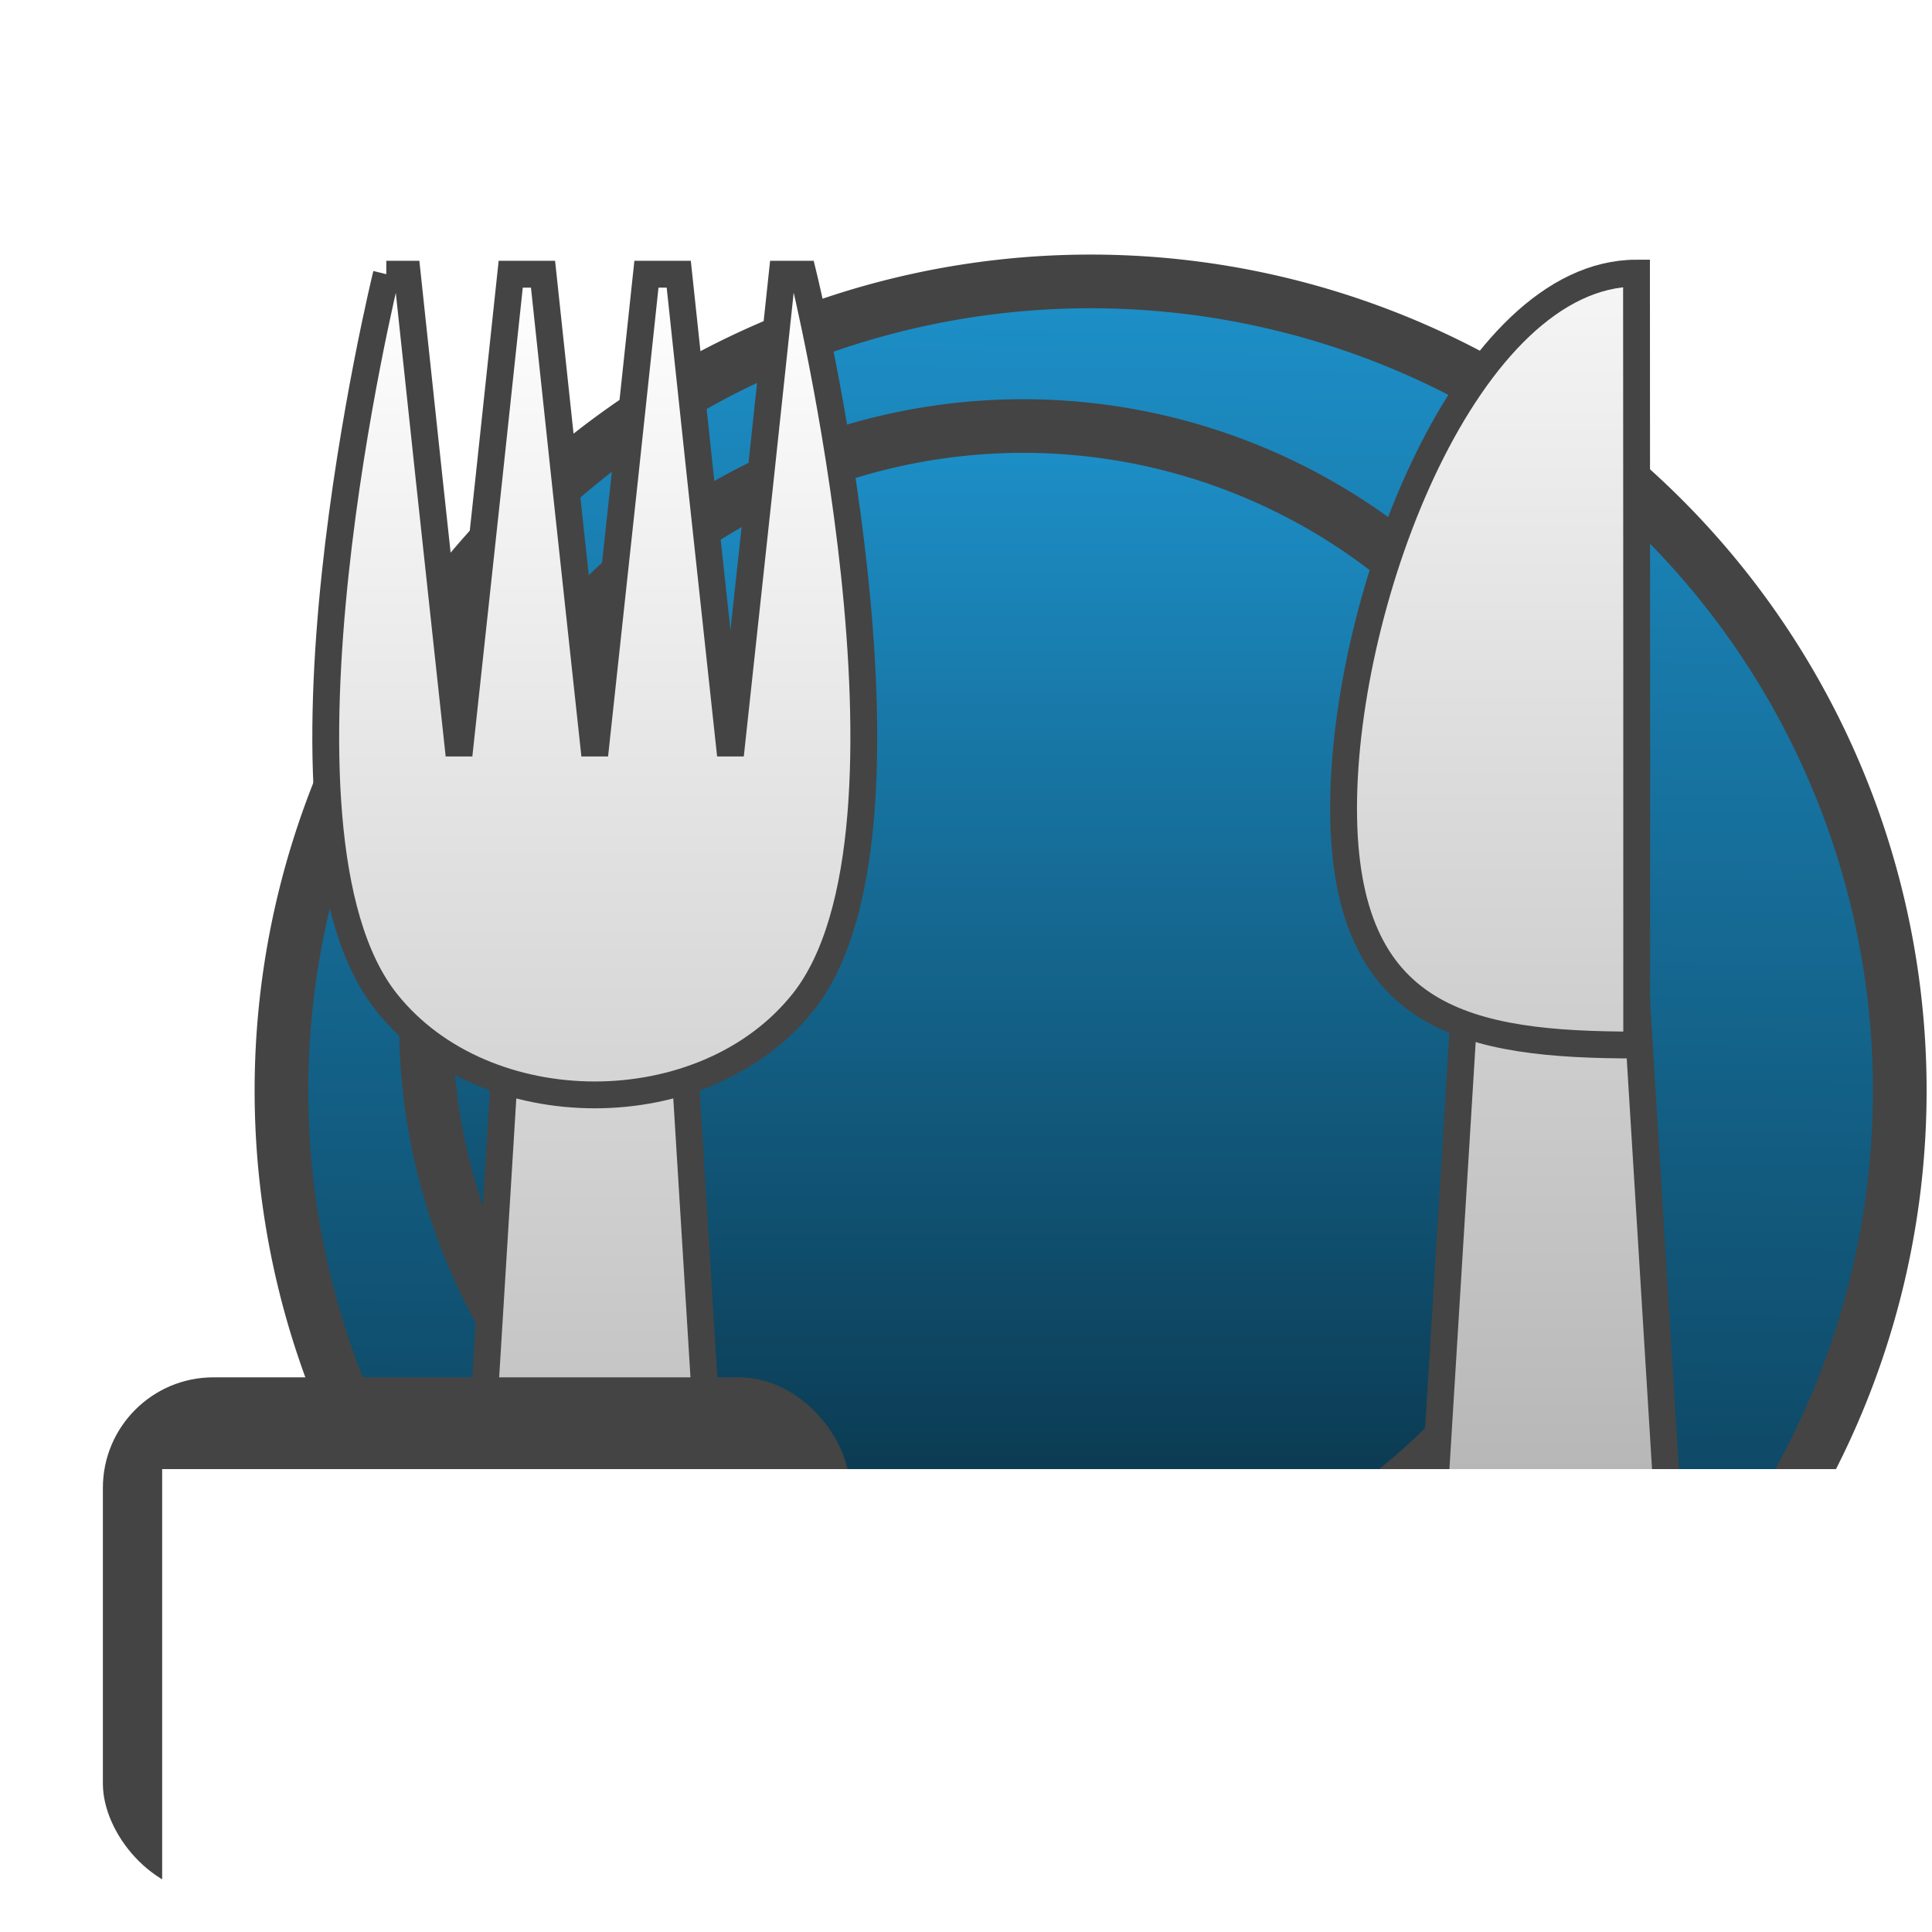 <?xml version="1.0" encoding="UTF-8" standalone="no"?>
<!-- Created with Inkscape (http://www.inkscape.org/) -->

<svg
   xmlns:dc="http://purl.org/dc/elements/1.1/"
   xmlns:cc="http://creativecommons.org/ns#"
   xmlns:rdf="http://www.w3.org/1999/02/22-rdf-syntax-ns#"
   xmlns:svg="http://www.w3.org/2000/svg"
   xmlns="http://www.w3.org/2000/svg"
   xmlns:xlink="http://www.w3.org/1999/xlink"
   xmlns:sodipodi="http://sodipodi.sourceforge.net/DTD/sodipodi-0.dtd"
   xmlns:inkscape="http://www.inkscape.org/namespaces/inkscape"
   width="72"
   height="72"
   id="svg4634"
   version="1.1"
   inkscape:version="0.48+devel r10525 custom"
   sodipodi:docname="icon.svg"
   inkscape:export-filename="/Users/h13i32maru/work/eclipse/32Calorie/res/drawable-hdpi/icon.png"
   inkscape:export-xdpi="90"
   inkscape:export-ydpi="90">
  <defs
     id="defs4636">
    <linearGradient
       id="linearGradient4880">
      <stop
         style="stop-color:#ffffff;stop-opacity:1;"
         offset="0"
         id="stop4882" />
      <stop
         style="stop-color:#aaaaaa;stop-opacity:1;"
         offset="1"
         id="stop4884" />
    </linearGradient>
    <filter
       id="filter5631"
       inkscape:label="Drop shadow"
       width="1.5"
       height="1.5"
       x="-0.25"
       y="-0.25"
       color-interpolation-filters="sRGB">
      <feGaussianBlur
         id="feGaussianBlur5633"
         in="SourceAlpha"
         stdDeviation="1"
         result="blur" />
      <feColorMatrix
         id="feColorMatrix5635"
         result="bluralpha"
         type="matrix"
         values="1 0 0 0 0 0 1 0 0 0 0 0 1 0 0 0 0 0 0.5 0 " />
      <feOffset
         id="feOffset5637"
         in="bluralpha"
         dx="1"
         dy="1"
         result="offsetBlur" />
      <feMerge
         id="feMerge5639">
        <feMergeNode
           id="feMergeNode5641"
           in="offsetBlur" />
        <feMergeNode
           id="feMergeNode5643"
           in="SourceGraphic" />
      </feMerge>
    </filter>
    <filter
       y="-0.25"
       x="-0.25"
       height="1.5"
       width="1.5"
       inkscape:label="Drop shadow"
       id="filter4241"
       color-interpolation-filters="sRGB">
      <feGaussianBlur
         result="blur"
         stdDeviation="2"
         in="SourceAlpha"
         id="feGaussianBlur4243" />
      <feColorMatrix
         values="1 0 0 0 0 0 1 0 0 0 0 0 1 0 0 0 0 0 0.5 0 "
         type="matrix"
         result="bluralpha"
         id="feColorMatrix4245" />
      <feOffset
         result="offsetBlur"
         dy="4"
         dx="4"
         in="bluralpha"
         id="feOffset4247" />
      <feMerge
         id="feMerge4249">
        <feMergeNode
           in="offsetBlur"
           id="feMergeNode4251" />
        <feMergeNode
           in="SourceGraphic"
           id="feMergeNode4253" />
      </feMerge>
    </filter>
    <filter
       y="-0.25"
       x="-0.25"
       height="1.5"
       width="1.5"
       inkscape:label="Drop shadow"
       id="filter4201"
       color-interpolation-filters="sRGB">
      <feGaussianBlur
         result="blur"
         stdDeviation="2"
         in="SourceAlpha"
         id="feGaussianBlur4203" />
      <feColorMatrix
         values="1 0 0 0 0 0 1 0 0 0 0 0 1 0 0 0 0 0 0.5 0 "
         type="matrix"
         result="bluralpha"
         id="feColorMatrix4205" />
      <feOffset
         result="offsetBlur"
         dy="4"
         dx="4"
         in="bluralpha"
         id="feOffset4207" />
      <feMerge
         id="feMerge4209">
        <feMergeNode
           in="offsetBlur"
           id="feMergeNode4211" />
        <feMergeNode
           in="SourceGraphic"
           id="feMergeNode4213" />
      </feMerge>
    </filter>
    <filter
       y="-0.25"
       x="-0.25"
       height="1.5"
       width="1.5"
       inkscape:label="Drop shadow"
       id="filter4187"
       color-interpolation-filters="sRGB">
      <feGaussianBlur
         result="blur"
         stdDeviation="2"
         in="SourceAlpha"
         id="feGaussianBlur4189" />
      <feColorMatrix
         values="1 0 0 0 0 0 1 0 0 0 0 0 1 0 0 0 0 0 0.5 0 "
         type="matrix"
         result="bluralpha"
         id="feColorMatrix4191" />
      <feOffset
         result="offsetBlur"
         dy="4"
         dx="4"
         in="bluralpha"
         id="feOffset4193" />
      <feMerge
         id="feMerge4195">
        <feMergeNode
           in="offsetBlur"
           id="feMergeNode4197" />
        <feMergeNode
           in="SourceGraphic"
           id="feMergeNode4199" />
      </feMerge>
    </filter>
    <filter
       y="-0.25"
       x="-0.25"
       height="1.5"
       width="1.5"
       inkscape:label="Drop shadow"
       id="filter4173"
       color-interpolation-filters="sRGB">
      <feGaussianBlur
         result="blur"
         stdDeviation="2"
         in="SourceAlpha"
         id="feGaussianBlur4175" />
      <feColorMatrix
         values="1 0 0 0 0 0 1 0 0 0 0 0 1 0 0 0 0 0 0.5 0 "
         type="matrix"
         result="bluralpha"
         id="feColorMatrix4177" />
      <feOffset
         result="offsetBlur"
         dy="4"
         dx="4"
         in="bluralpha"
         id="feOffset4179" />
      <feMerge
         id="feMerge4181">
        <feMergeNode
           in="offsetBlur"
           id="feMergeNode4183" />
        <feMergeNode
           in="SourceGraphic"
           id="feMergeNode4185" />
      </feMerge>
    </filter>
    <filter
       y="-0.25"
       x="-0.25"
       height="1.5"
       width="1.5"
       inkscape:label="Drop shadow"
       id="filter4136"
       color-interpolation-filters="sRGB">
      <feGaussianBlur
         result="blur"
         stdDeviation="2"
         in="SourceAlpha"
         id="feGaussianBlur4138" />
      <feColorMatrix
         values="1 0 0 0 0 0 1 0 0 0 0 0 1 0 0 0 0 0 0.5 0 "
         type="matrix"
         result="bluralpha"
         id="feColorMatrix4140" />
      <feOffset
         result="offsetBlur"
         dy="4"
         dx="4"
         in="bluralpha"
         id="feOffset4142" />
      <feMerge
         id="feMerge4144">
        <feMergeNode
           in="offsetBlur"
           id="feMergeNode4146" />
        <feMergeNode
           in="SourceGraphic"
           id="feMergeNode4148" />
      </feMerge>
    </filter>
    <filter
       y="-0.25"
       x="-0.25"
       height="1.5"
       width="1.5"
       inkscape:label="Drop shadow"
       id="filter3833"
       color-interpolation-filters="sRGB">
      <feGaussianBlur
         result="blur"
         stdDeviation="2"
         in="SourceAlpha"
         id="feGaussianBlur3835" />
      <feColorMatrix
         values="1 0 0 0 0 0 1 0 0 0 0 0 1 0 0 0 0 0 0.5 0 "
         type="matrix"
         result="bluralpha"
         id="feColorMatrix3837" />
      <feOffset
         result="offsetBlur"
         dy="4"
         dx="4"
         in="bluralpha"
         id="feOffset3839" />
      <feMerge
         id="feMerge3841">
        <feMergeNode
           in="offsetBlur"
           id="feMergeNode3843" />
        <feMergeNode
           in="SourceGraphic"
           id="feMergeNode3845" />
      </feMerge>
    </filter>
    <filter
       y="-0.25"
       x="-0.25"
       height="1.5"
       width="1.5"
       inkscape:label="Drop shadow"
       id="filter5515"
       color-interpolation-filters="sRGB">
      <feGaussianBlur
         result="blur"
         stdDeviation="2"
         in="SourceAlpha"
         id="feGaussianBlur5517" />
      <feColorMatrix
         values="1 0 0 0 0 0 1 0 0 0 0 0 1 0 0 0 0 0 0.5 0 "
         type="matrix"
         result="bluralpha"
         id="feColorMatrix5519" />
      <feOffset
         result="offsetBlur"
         dy="4"
         dx="4"
         in="bluralpha"
         id="feOffset5521" />
      <feMerge
         id="feMerge5523">
        <feMergeNode
           in="offsetBlur"
           id="feMergeNode5525" />
        <feMergeNode
           in="SourceGraphic"
           id="feMergeNode5527" />
      </feMerge>
    </filter>
    <filter
       y="-0.25"
       x="-0.25"
       height="1.5"
       width="1.5"
       inkscape:label="Drop shadow"
       id="filter5501"
       color-interpolation-filters="sRGB">
      <feGaussianBlur
         result="blur"
         stdDeviation="2"
         in="SourceAlpha"
         id="feGaussianBlur5503" />
      <feColorMatrix
         values="1 0 0 0 0 0 1 0 0 0 0 0 1 0 0 0 0 0 0.5 0 "
         type="matrix"
         result="bluralpha"
         id="feColorMatrix5505" />
      <feOffset
         result="offsetBlur"
         dy="4"
         dx="4"
         in="bluralpha"
         id="feOffset5507" />
      <feMerge
         id="feMerge5509">
        <feMergeNode
           in="offsetBlur"
           id="feMergeNode5511" />
        <feMergeNode
           in="SourceGraphic"
           id="feMergeNode5513" />
      </feMerge>
    </filter>
    <linearGradient
       id="linearGradient3899">
      <stop
         id="stop3901"
         offset="0"
         style="stop-color:#aaaaaa;stop-opacity:1;" />
      <stop
         style="stop-color:#ffffff;stop-opacity:0;"
         offset="0.5"
         id="stop3907" />
      <stop
         id="stop3903"
         offset="1"
         style="stop-color:#aaaaaa;stop-opacity:1;" />
    </linearGradient>
    <linearGradient
       id="linearGradient3923">
      <stop
         id="stop3925"
         offset="0"
         style="stop-color:#000000;stop-opacity:0.941;" />
      <stop
         style="stop-color:#aaaaaa;stop-opacity:1;"
         offset="0.5"
         id="stop3931" />
      <stop
         id="stop3927"
         offset="1"
         style="stop-color:#000000;stop-opacity:1;" />
    </linearGradient>
    <filter
       color-interpolation-filters="sRGB"
       y="-0.25"
       x="-0.25"
       height="1.5"
       width="1.5"
       inkscape:label="Drop shadow"
       id="filter4241-8">
      <feGaussianBlur
         result="blur"
         stdDeviation="2"
         in="SourceAlpha"
         id="feGaussianBlur4243-3" />
      <feColorMatrix
         values="1 0 0 0 0 0 1 0 0 0 0 0 1 0 0 0 0 0 0.5 0 "
         type="matrix"
         result="bluralpha"
         id="feColorMatrix4245-9" />
      <feOffset
         result="offsetBlur"
         dy="4"
         dx="4"
         in="bluralpha"
         id="feOffset4247-6" />
      <feMerge
         id="feMerge4249-3">
        <feMergeNode
           in="offsetBlur"
           id="feMergeNode4251-1" />
        <feMergeNode
           in="SourceGraphic"
           id="feMergeNode4253-6" />
      </feMerge>
    </filter>
    <filter
       color-interpolation-filters="sRGB"
       y="-0.25"
       x="-0.25"
       height="1.5"
       width="1.5"
       inkscape:label="Drop shadow"
       id="filter4201-9">
      <feGaussianBlur
         result="blur"
         stdDeviation="2"
         in="SourceAlpha"
         id="feGaussianBlur4203-7" />
      <feColorMatrix
         values="1 0 0 0 0 0 1 0 0 0 0 0 1 0 0 0 0 0 0.5 0 "
         type="matrix"
         result="bluralpha"
         id="feColorMatrix4205-6" />
      <feOffset
         result="offsetBlur"
         dy="4"
         dx="4"
         in="bluralpha"
         id="feOffset4207-0" />
      <feMerge
         id="feMerge4209-0">
        <feMergeNode
           in="offsetBlur"
           id="feMergeNode4211-1" />
        <feMergeNode
           in="SourceGraphic"
           id="feMergeNode4213-2" />
      </feMerge>
    </filter>
    <filter
       color-interpolation-filters="sRGB"
       y="-0.25"
       x="-0.25"
       height="1.5"
       width="1.5"
       inkscape:label="Drop shadow"
       id="filter4187-2">
      <feGaussianBlur
         result="blur"
         stdDeviation="2"
         in="SourceAlpha"
         id="feGaussianBlur4189-1" />
      <feColorMatrix
         values="1 0 0 0 0 0 1 0 0 0 0 0 1 0 0 0 0 0 0.5 0 "
         type="matrix"
         result="bluralpha"
         id="feColorMatrix4191-2" />
      <feOffset
         result="offsetBlur"
         dy="4"
         dx="4"
         in="bluralpha"
         id="feOffset4193-2" />
      <feMerge
         id="feMerge4195-2">
        <feMergeNode
           in="offsetBlur"
           id="feMergeNode4197-0" />
        <feMergeNode
           in="SourceGraphic"
           id="feMergeNode4199-6" />
      </feMerge>
    </filter>
    <filter
       color-interpolation-filters="sRGB"
       y="-0.25"
       x="-0.25"
       height="1.5"
       width="1.5"
       inkscape:label="Drop shadow"
       id="filter4173-7">
      <feGaussianBlur
         result="blur"
         stdDeviation="2"
         in="SourceAlpha"
         id="feGaussianBlur4175-4" />
      <feColorMatrix
         values="1 0 0 0 0 0 1 0 0 0 0 0 1 0 0 0 0 0 0.5 0 "
         type="matrix"
         result="bluralpha"
         id="feColorMatrix4177-7" />
      <feOffset
         result="offsetBlur"
         dy="4"
         dx="4"
         in="bluralpha"
         id="feOffset4179-2" />
      <feMerge
         id="feMerge4181-1">
        <feMergeNode
           in="offsetBlur"
           id="feMergeNode4183-9" />
        <feMergeNode
           in="SourceGraphic"
           id="feMergeNode4185-7" />
      </feMerge>
    </filter>
    <filter
       color-interpolation-filters="sRGB"
       y="-0.25"
       x="-0.25"
       height="1.5"
       width="1.5"
       inkscape:label="Drop shadow"
       id="filter4136-3">
      <feGaussianBlur
         result="blur"
         stdDeviation="2"
         in="SourceAlpha"
         id="feGaussianBlur4138-4" />
      <feColorMatrix
         values="1 0 0 0 0 0 1 0 0 0 0 0 1 0 0 0 0 0 0.5 0 "
         type="matrix"
         result="bluralpha"
         id="feColorMatrix4140-7" />
      <feOffset
         result="offsetBlur"
         dy="4"
         dx="4"
         in="bluralpha"
         id="feOffset4142-2" />
      <feMerge
         id="feMerge4144-4">
        <feMergeNode
           in="offsetBlur"
           id="feMergeNode4146-7" />
        <feMergeNode
           in="SourceGraphic"
           id="feMergeNode4148-5" />
      </feMerge>
    </filter>
    <filter
       color-interpolation-filters="sRGB"
       y="-0.25"
       x="-0.25"
       height="1.5"
       width="1.5"
       inkscape:label="Drop shadow"
       id="filter3833-7">
      <feGaussianBlur
         result="blur"
         stdDeviation="2"
         in="SourceAlpha"
         id="feGaussianBlur3835-1" />
      <feColorMatrix
         values="1 0 0 0 0 0 1 0 0 0 0 0 1 0 0 0 0 0 0.5 0 "
         type="matrix"
         result="bluralpha"
         id="feColorMatrix3837-4" />
      <feOffset
         result="offsetBlur"
         dy="4"
         dx="4"
         in="bluralpha"
         id="feOffset3839-4" />
      <feMerge
         id="feMerge3841-5">
        <feMergeNode
           in="offsetBlur"
           id="feMergeNode3843-7" />
        <feMergeNode
           in="SourceGraphic"
           id="feMergeNode3845-1" />
      </feMerge>
    </filter>
    <filter
       color-interpolation-filters="sRGB"
       y="-0.25"
       x="-0.25"
       height="1.5"
       width="1.5"
       inkscape:label="Drop shadow"
       id="filter5515-5">
      <feGaussianBlur
         result="blur"
         stdDeviation="2"
         in="SourceAlpha"
         id="feGaussianBlur5517-7" />
      <feColorMatrix
         values="1 0 0 0 0 0 1 0 0 0 0 0 1 0 0 0 0 0 0.5 0 "
         type="matrix"
         result="bluralpha"
         id="feColorMatrix5519-3" />
      <feOffset
         result="offsetBlur"
         dy="4"
         dx="4"
         in="bluralpha"
         id="feOffset5521-6" />
      <feMerge
         id="feMerge5523-9">
        <feMergeNode
           in="offsetBlur"
           id="feMergeNode5525-9" />
        <feMergeNode
           in="SourceGraphic"
           id="feMergeNode5527-4" />
      </feMerge>
    </filter>
    <filter
       color-interpolation-filters="sRGB"
       y="-0.25"
       x="-0.25"
       height="1.5"
       width="1.5"
       inkscape:label="Drop shadow"
       id="filter5501-6">
      <feGaussianBlur
         result="blur"
         stdDeviation="2"
         in="SourceAlpha"
         id="feGaussianBlur5503-8" />
      <feColorMatrix
         values="1 0 0 0 0 0 1 0 0 0 0 0 1 0 0 0 0 0 0.5 0 "
         type="matrix"
         result="bluralpha"
         id="feColorMatrix5505-3" />
      <feOffset
         result="offsetBlur"
         dy="4"
         dx="4"
         in="bluralpha"
         id="feOffset5507-8" />
      <feMerge
         id="feMerge5509-9">
        <feMergeNode
           in="offsetBlur"
           id="feMergeNode5511-1" />
        <feMergeNode
           in="SourceGraphic"
           id="feMergeNode5513-4" />
      </feMerge>
    </filter>
    <linearGradient
       id="linearGradient3899-0">
      <stop
         id="stop3901-3"
         offset="0"
         style="stop-color:#aaaaaa;stop-opacity:1;" />
      <stop
         style="stop-color:#ffffff;stop-opacity:0;"
         offset="0.5"
         id="stop3907-4" />
      <stop
         id="stop3903-7"
         offset="1"
         style="stop-color:#aaaaaa;stop-opacity:1;" />
    </linearGradient>
    <linearGradient
       id="linearGradient3923-1">
      <stop
         style="stop-color:#1e95d0;stop-opacity:1;"
         offset="0"
         id="stop3931-6" />
      <stop
         id="stop3927-0"
         offset="1"
         style="stop-color:#072534;stop-opacity:1;" />
    </linearGradient>
    <linearGradient
       inkscape:collect="always"
       xlink:href="#linearGradient3923-1"
       id="linearGradient4870"
       x1="37.222"
       y1="7.572"
       x2="37.222"
       y2="63.685"
       gradientUnits="userSpaceOnUse" />
    <linearGradient
       inkscape:collect="always"
       xlink:href="#linearGradient4880"
       id="linearGradient4886"
       x1="36.617"
       y1="4.27"
       x2="36.617"
       y2="64.856"
       gradientUnits="userSpaceOnUse" />
    <filter
       id="filter4888"
       inkscape:label="Drop shadow"
       width="1.5"
       height="1.5"
       x="-.25"
       y="-.25">
      <feGaussianBlur
         id="feGaussianBlur4890"
         in="SourceAlpha"
         stdDeviation="2"
         result="blur" />
      <feColorMatrix
         id="feColorMatrix4892"
         result="bluralpha"
         type="matrix"
         values="1 0 0 0 0 0 1 0 0 0 0 0 1 0 0 0 0 0 0.3 0 " />
      <feOffset
         id="feOffset4894"
         in="bluralpha"
         dx="2"
         dy="2"
         result="offsetBlur" />
      <feMerge
         id="feMerge4896"
         result="fbSourceGraphic">
        <feMergeNode
           id="feMergeNode4898"
           in="offsetBlur" />
        <feMergeNode
           id="feMergeNode4900"
           in="SourceGraphic" />
      </feMerge>
      <feColorMatrix
         result="fbSourceGraphicAlpha"
         in="fbSourceGraphic"
         values="0 0 0 -1 0 0 0 0 -1 0 0 0 0 -1 0 0 0 0 1 0"
         id="feColorMatrix4918" />
      <feGaussianBlur
         id="feGaussianBlur4920"
         in="fbSourceGraphicAlpha"
         stdDeviation="2"
         result="blur" />
      <feColorMatrix
         id="feColorMatrix4922"
         result="bluralpha"
         type="matrix"
         values="1 0 0 0 0 0 1 0 0 0 0 0 1 0 0 0 0 0 0.3 0 " />
      <feOffset
         id="feOffset4924"
         in="bluralpha"
         dx="2"
         dy="2"
         result="offsetBlur" />
      <feMerge
         id="feMerge4926">
        <feMergeNode
           id="feMergeNode4928"
           in="offsetBlur" />
        <feMergeNode
           id="feMergeNode4930"
           in="fbSourceGraphic" />
      </feMerge>
    </filter>
    <filter
       id="filter4902"
       inkscape:label="Drop shadow"
       width="1.5"
       height="1.5"
       x="-.25"
       y="-.25">
      <feGaussianBlur
         id="feGaussianBlur4904"
         in="SourceAlpha"
         stdDeviation="2"
         result="blur" />
      <feColorMatrix
         id="feColorMatrix4906"
         result="bluralpha"
         type="matrix"
         values="1 0 0 0 0 0 1 0 0 0 0 0 1 0 0 0 0 0 0.3 0 " />
      <feOffset
         id="feOffset4908"
         in="bluralpha"
         dx="2"
         dy="2"
         result="offsetBlur" />
      <feMerge
         id="feMerge4910">
        <feMergeNode
           id="feMergeNode4912"
           in="offsetBlur" />
        <feMergeNode
           id="feMergeNode4914"
           in="SourceGraphic" />
      </feMerge>
    </filter>
    <linearGradient
       inkscape:collect="always"
       xlink:href="#linearGradient3923-1"
       id="linearGradient4916"
       gradientUnits="userSpaceOnUse"
       x1="47.032"
       y1="7.463"
       x2="46.378"
       y2="63.685" />
    <filter
       id="filter4932"
       inkscape:label="Drop shadow"
       width="1.5"
       height="1.5"
       x="-.25"
       y="-.25">
      <feGaussianBlur
         id="feGaussianBlur4934"
         in="SourceAlpha"
         stdDeviation="2"
         result="blur" />
      <feColorMatrix
         id="feColorMatrix4936"
         result="bluralpha"
         type="matrix"
         values="1 0 0 0 0 0 1 0 0 0 0 0 1 0 0 0 0 0 0.3 0 " />
      <feOffset
         id="feOffset4938"
         in="bluralpha"
         dx="2"
         dy="2"
         result="offsetBlur" />
      <feMerge
         id="feMerge4940">
        <feMergeNode
           id="feMergeNode4942"
           in="offsetBlur" />
        <feMergeNode
           id="feMergeNode4944"
           in="SourceGraphic" />
      </feMerge>
    </filter>
    <linearGradient
       inkscape:collect="always"
       xlink:href="#linearGradient4880"
       id="linearGradient5581"
       gradientUnits="userSpaceOnUse"
       x1="36.617"
       y1="4.27"
       x2="36.617"
       y2="64.856"
       gradientTransform="translate(4,0)" />
    <linearGradient
       inkscape:collect="always"
       xlink:href="#linearGradient4880"
       id="linearGradient5583"
       gradientUnits="userSpaceOnUse"
       x1="36.617"
       y1="4.27"
       x2="36.617"
       y2="64.856"
       gradientTransform="translate(4,0)" />
    <linearGradient
       inkscape:collect="always"
       xlink:href="#linearGradient4880"
       id="linearGradient5585"
       gradientUnits="userSpaceOnUse"
       x1="36.617"
       y1="4.27"
       x2="36.617"
       y2="64.856"
       gradientTransform="translate(4,0)" />
    <linearGradient
       inkscape:collect="always"
       xlink:href="#linearGradient4880"
       id="linearGradient5587"
       gradientUnits="userSpaceOnUse"
       x1="36.617"
       y1="4.27"
       x2="36.617"
       y2="64.856"
       gradientTransform="translate(-4,0)" />
    <linearGradient
       inkscape:collect="always"
       xlink:href="#linearGradient4880"
       id="linearGradient5589"
       gradientUnits="userSpaceOnUse"
       x1="36.617"
       y1="4.27"
       x2="36.617"
       y2="64.856"
       gradientTransform="translate(-4,0)" />
    <linearGradient
       inkscape:collect="always"
       xlink:href="#linearGradient4880"
       id="linearGradient5591"
       gradientUnits="userSpaceOnUse"
       x1="36.617"
       y1="4.27"
       x2="36.617"
       y2="64.856"
       gradientTransform="translate(-4,0)" />
  </defs>
  <sodipodi:namedview
     id="base"
     pagecolor="#ffffff"
     bordercolor="#666666"
     borderopacity="1.0"
     inkscape:pageopacity="0.0"
     inkscape:pageshadow="2"
     inkscape:zoom="7.3693785"
     inkscape:cx="43.492326"
     inkscape:cy="34.804772"
     inkscape:document-units="px"
     inkscape:current-layer="g4366"
     showgrid="false"
     inkscape:window-width="1440"
     inkscape:window-height="852"
     inkscape:window-x="0"
     inkscape:window-y="22"
     inkscape:window-maximized="1" />
  <g
     inkscape:groupmode="layer"
     id="layer5"
     inkscape:label="box"
     transform="translate(0,-2)"
     style="display:none">
    <rect
       style="fill:#000000;fill-opacity:1;stroke:#000000;stroke-width:1;stroke-linecap:round;stroke-linejoin:round;stroke-miterlimit:4;stroke-opacity:1;stroke-dasharray:none;stroke-dashoffset:0"
       id="rect4662"
       width="59"
       height="59"
       x="6.5"
       y="8.5" />
  </g>
  <g
     inkscape:groupmode="layer"
     id="layer6"
     inkscape:label="Layer#2"
     style="display:inline">
    <g
       id="g4331"
       transform="matrix(1.076,0,0,1.076,-3.5,-2.273)"
       style="fill:url(#linearGradient4870);fill-opacity:1;filter:url(#filter4902)">
      <path
         transform="matrix(1.157,0,0,1.157,-17.218,-4.166)"
         d="m 70.834,34.344 a 24.222,24.222 0 1 1 -48.444,0 24.222,24.222 0 1 1 48.444,0 z"
         sodipodi:ry="24.221853"
         sodipodi:rx="24.221853"
         sodipodi:cy="34.344177"
         sodipodi:cx="46.611801"
         id="path4292"
         style="fill:url(#linearGradient4916);fill-opacity:1;stroke:#444444;stroke-width:1.607;stroke-linecap:round;stroke-linejoin:miter;stroke-miterlimit:4;stroke-opacity:1;stroke-dasharray:none;filter:url(#filter4932)"
         sodipodi:type="arc"
         inkscape:export-xdpi="90"
         inkscape:export-ydpi="90"
         inkscape:export-filename="/Users/h13i32maru/work/eclipse/32Calorie/res/drawable-hdpi/icon.png" />
      <path
         sodipodi:type="arc"
         style="fill:url(#linearGradient4870);fill-opacity:1;stroke:#444444;stroke-width:2.175;stroke-linecap:round;stroke-linejoin:miter;stroke-miterlimit:4;stroke-opacity:1;stroke-dasharray:none"
         id="path4316"
         sodipodi:cx="46.611801"
         sodipodi:cy="34.344177"
         sodipodi:rx="24.221853"
         sodipodi:ry="24.221853"
         d="m 70.834,34.344 a 24.222,24.222 0 1 1 -48.444,0 24.222,24.222 0 1 1 48.444,0 z"
         transform="matrix(0.854,0,0,0.854,-3.116,6.224)" />
    </g>
  </g>
  <g
     inkscape:groupmode="layer"
     id="layer4"
     inkscape:label="Layer#1"
     style="display:inline">
    <g
       id="g4366"
       transform="translate(-2.381,1.812)"
       style="fill:url(#linearGradient4886);fill-opacity:1;filter:url(#filter4888)">
      <g
         transform="translate(7.702,-6.531)"
         id="g4285"
         style="fill:url(#linearGradient5585);fill-opacity:1">
        <path
           style="fill:url(#linearGradient5581);fill-opacity:1;stroke:#444444;stroke-width:1;stroke-linecap:round;stroke-linejoin:miter;stroke-miterlimit:4;stroke-opacity:1;stroke-dasharray:none"
           d="M 45.281,37.789 43.719,63.192 c -0.783,0.796 -1.25,1.799 -1.25,2.886 0,2.617 2.715,4.735 6.031,4.735 3.316,0 5.969,-2.118 5.969,-4.735 0,-1.106 -0.449,-2.132 -1.25,-2.935 l -1.562,-25.353 -6.375,0 z"
           id="path4193"
           inkscape:connector-curvature="0" />
        <path
           style="fill:url(#linearGradient5583);fill-opacity:1;stroke:#444444;stroke-width:1;stroke-linecap:round;stroke-linejoin:miter;stroke-miterlimit:4;stroke-opacity:1"
           d="m 51.674,39.664 c -6.258,0 -10.924,-0.876 -10.924,-8.82 0,-7.941 4.662,-19.943 10.917,-19.947 l 0.007,14.384 z"
           id="path4201"
           inkscape:connector-curvature="0"
           sodipodi:nodetypes="csccc" />
      </g>
      <g
         id="g4362"
         style="fill:url(#linearGradient5591);fill-opacity:1"
         transform="translate(4,0)">
        <path
           inkscape:connector-curvature="0"
           id="path4221"
           d="m 13.359,31.258 -1.562,25.403 c -0.783,0.796 -1.25,1.799 -1.25,2.886 0,2.617 2.715,4.735 6.031,4.735 3.316,0 5.969,-2.118 5.969,-4.735 0,-1.106 -0.449,-2.132 -1.25,-2.935 l -1.562,-25.353 -6.375,0 z"
           style="fill:url(#linearGradient5587);fill-opacity:1;stroke:#444444;stroke-width:1;stroke-linecap:round;stroke-linejoin:miter;stroke-miterlimit:4;stroke-opacity:1;stroke-dasharray:none" />
        <path
           style="fill:url(#linearGradient5589);fill-opacity:1;stroke:#444444;stroke-width:1;stroke-linecap:round;stroke-linejoin:miter;stroke-miterlimit:4;stroke-opacity:1"
           d="m 8.78,4.407 c 0,0 -5.084,20.727 0,27.124 3.666,4.614 11.866,4.614 15.533,0 5.084,-6.398 0,-27.124 0,-27.124 l -0.783,0 -0.813,7.615 -1.114,10.304 -1.114,-10.304 -0.813,-7.615 -1.204,0 -0.813,7.615 -1.114,10.304 -1.114,-10.304 -0.813,-7.615 -1.204,0 -0.813,7.615 -1.114,10.304 -1.114,-10.304 -0.813,-7.615 -0.783,0 z"
           id="rect4223"
           inkscape:connector-curvature="0" />
      </g>
    </g>
  </g>
  <g
     inkscape:label="レイヤー 1"
     inkscape:groupmode="layer"
     id="layer1"
     transform="translate(0,-980.362)"
     style="display:inline">
    <g
       transform="matrix(0.959,0,0,0.959,1.969,39.942)"
       id="g5572" />
    <g
       transform="matrix(0.959,0,0,0.959,1.488,981.85)"
       id="g6547"
       style="enable-background:new">
      <g
         inkscape:label="レイヤー 1"
         id="layer1-6"
         transform="translate(0,-980.362)"
         style="display:none">
        <rect
           style="fill:none;stroke:#aaaaaa;stroke-width:1;stroke-linecap:round;stroke-linejoin:round;stroke-miterlimit:4;stroke-opacity:1;stroke-dasharray:none"
           id="rect4869"
           width="299"
           height="299"
           x="30.5"
           y="722.862" />
      </g>
      <g
         id="layer2"
         inkscape:label="main"
         style="display:inline"
         transform="translate(0,-288)" />
      <g
         style="display:none"
         transform="translate(0,-980.362)"
         id="g5571"
         inkscape:label="レイヤー 1 コピー">
        <g
           id="g4129"
           style="filter:url(#filter4136-3)"
           transform="translate(190.333,197.584)">
          <rect
             rx="19.799"
             ry="19.799"
             y="754.023"
             x="27.661"
             height="92.55"
             width="133.743"
             id="rect3921"
             style="fill:#444444;fill-opacity:1;fill-rule:nonzero;stroke:none" />
          <flowRoot
             xml:space="preserve"
             id="flowRoot5575"
             style="font-size:48px;font-style:normal;font-weight:bold;line-height:125%;letter-spacing:0px;word-spacing:0px;fill:#ffffff;fill-opacity:1;stroke:none;font-family:Sans;-inkscape-font-specification:Sans Bold"
             transform="matrix(1.659,0,0,1.634,-77.86,687.133)"><flowRegion
               id="flowRegion5577"><rect
                 id="rect5579"
                 width="237.588"
                 height="266.579"
                 x="70.004"
                 y="50.994"
                 style="font-size:48px;font-weight:bold;fill:#ffffff;fill-opacity:1;stroke:none;-inkscape-font-specification:Sans Bold" /></flowRegion><flowPara
               style="font-style:normal;font-variant:normal;font-weight:600;font-stretch:normal;fill:#ffffff;fill-opacity:1;stroke:none;font-family:Hiragino Kaku Gothic Pro;-inkscape-font-specification:Hiragino Kaku Gothic Pro Semi-Bold"
               id="flowPara5581">32</flowPara></flowRoot>        </g>
      </g>
      <g
         inkscape:label="レイヤー 1 コピー コピー"
         id="g4227"
         transform="translate(0,-980.362)"
         style="display:inline">
        <g
           transform="matrix(0.217,0,0,0.217,-4.424,867.843)"
           style="filter:url(#filter4136-3)"
           id="g4229">
          <rect
             style="fill:#444444;fill-opacity:1;fill-rule:nonzero;stroke:none"
             id="rect4231"
             width="133.743"
             height="92.55"
             x="27.661"
             y="754.023"
             ry="19.799"
             rx="19.799" />
          <flowRoot
             transform="matrix(1.659,0,0,1.634,-77.86,687.133)"
             style="font-size:48px;font-style:normal;font-weight:bold;line-height:125%;letter-spacing:0px;word-spacing:0px;fill:#ffffff;fill-opacity:1;stroke:none;font-family:Sans;-inkscape-font-specification:Sans Bold"
             id="flowRoot4233"
             xml:space="preserve"><flowRegion
               id="flowRegion4235"><rect
                 style="font-size:48px;font-weight:bold;fill:#ffffff;fill-opacity:1;stroke:none;-inkscape-font-specification:Sans Bold"
                 y="50.994"
                 x="70.004"
                 height="266.579"
                 width="237.588"
                 id="rect4237" /></flowRegion><flowPara
               id="flowPara4239"
               style="font-style:normal;font-variant:normal;font-weight:600;font-stretch:normal;fill:#ffffff;fill-opacity:1;stroke:none;font-family:Hiragino Kaku Gothic Pro;-inkscape-font-specification:Hiragino Kaku Gothic Pro Semi-Bold">32</flowPara></flowRoot>        </g>
      </g>
    </g>
  </g>
</svg>
